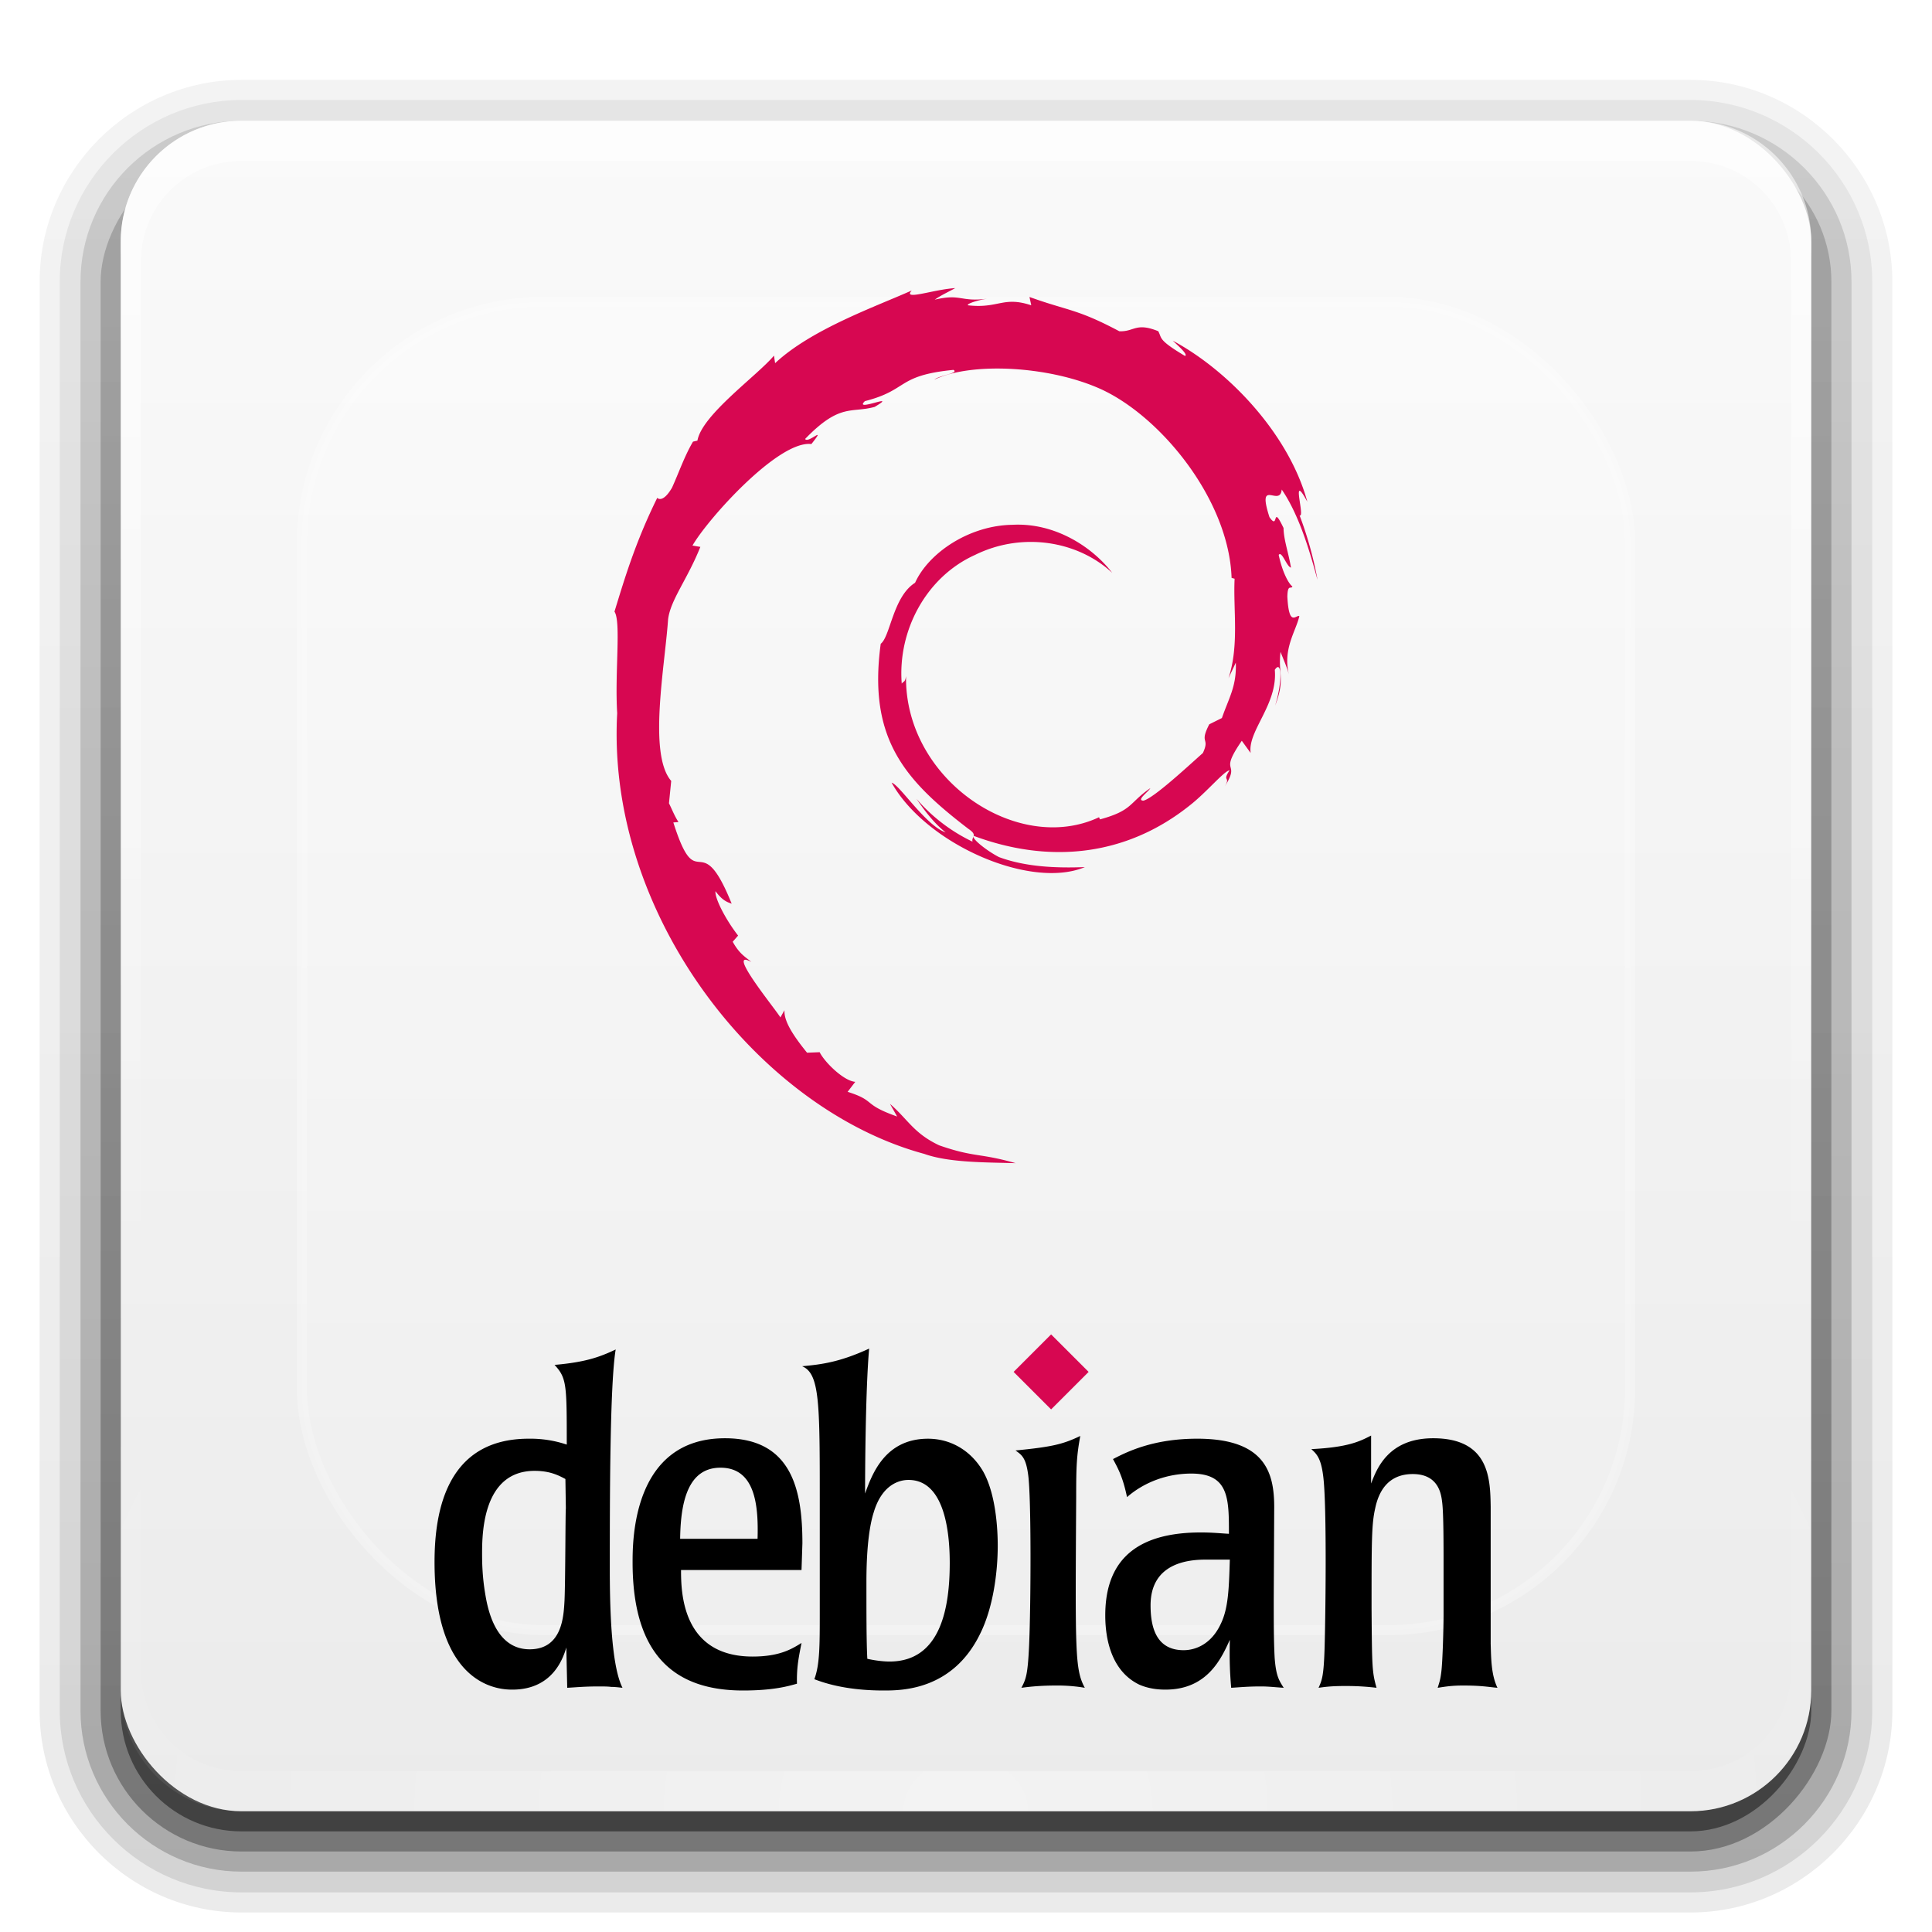 <svg xmlns="http://www.w3.org/2000/svg" xmlns:xlink="http://www.w3.org/1999/xlink" version="1.0" width="96" height="96"><defs><linearGradient x1="45.448" y1="92.54" x2="45.448" y2="7.017" id="f" gradientUnits="userSpaceOnUse" gradientTransform="scale(1.006 .994)"><stop offset="0"/><stop offset="1" stop-opacity=".588"/></linearGradient><linearGradient id="b"><stop offset="0" stop-color="#fff"/><stop offset="1" stop-color="#fff" stop-opacity="0"/></linearGradient><linearGradient id="a"><stop offset="0" stop-color="#ebebeb"/><stop offset="1" stop-color="#fafafa"/></linearGradient><linearGradient x1="48" y1="90" x2="48" y2="5.988" id="m" xlink:href="#a" gradientUnits="userSpaceOnUse"/><filter color-interpolation-filters="sRGB" id="g"><feGaussianBlur stdDeviation="1.71"/></filter><linearGradient x1="36.357" y1="6" x2="36.357" y2="63.893" id="n" xlink:href="#b" gradientUnits="userSpaceOnUse"/><linearGradient x1="45.448" y1="92.54" x2="45.448" y2="7.017" id="c" gradientUnits="userSpaceOnUse" gradientTransform="matrix(1.006 0 0 .994 100 0)"><stop offset="0"/><stop offset="1" stop-opacity=".588"/></linearGradient><linearGradient x1="32.251" y1="6.132" x2="32.251" y2="90.239" id="i" xlink:href="#c" gradientUnits="userSpaceOnUse" gradientTransform="matrix(1.024 0 0 1.012 -1.143 -98.071)"/><linearGradient x1="32.251" y1="6.132" x2="32.251" y2="90.239" id="j" xlink:href="#c" gradientUnits="userSpaceOnUse" gradientTransform="matrix(1.024 0 0 1.012 -1.143 -98.071)"/><linearGradient x1="32.251" y1="6.132" x2="32.251" y2="90.239" id="k" xlink:href="#c" gradientUnits="userSpaceOnUse" gradientTransform="matrix(1.024 0 0 1.012 -1.143 -98.071)"/><linearGradient x1="32.251" y1="6.132" x2="32.251" y2="90.239" id="l" xlink:href="#c" gradientUnits="userSpaceOnUse" gradientTransform="translate(0 -97)"/><linearGradient x1="32.251" y1="6.132" x2="32.251" y2="90.239" id="h" xlink:href="#c" gradientUnits="userSpaceOnUse" gradientTransform="matrix(1.024 0 0 1.012 -1.143 -98.071)"/><linearGradient id="d"><stop offset="0" stop-color="#fff"/><stop offset="1" stop-color="#fff" stop-opacity="0"/></linearGradient><radialGradient cx="48" cy="90.172" r="42" fx="48" fy="90.172" id="o" xlink:href="#d" gradientUnits="userSpaceOnUse" gradientTransform="matrix(1.157 0 0 .996 -7.551 .197)"/><linearGradient id="e"><stop offset="0" stop-color="#fff"/><stop offset="1" stop-color="#fff" stop-opacity="0"/></linearGradient><clipPath id="p"><rect width="84" height="84" rx="6" ry="6" x="6" y="6" fill="#fff"/></clipPath><filter x="-.192" y="-.192" width="1.384" height="1.384" color-interpolation-filters="sRGB" id="r"><feGaussianBlur stdDeviation="5.28"/></filter><linearGradient x1="48" y1="20.221" x2="48" y2="138.661" id="q" xlink:href="#e" gradientUnits="userSpaceOnUse"/></defs><g transform="scale(1 -1)"><path d="M12-95.031c-5.511 0-10.031 4.52-10.031 10.031v71C1.969-8.489 6.489-3.969 12-3.969h72c5.511 0 10.031-4.52 10.031-10.031v-71c0-5.511-4.52-10.031-10.031-10.031H12z" opacity=".08" fill="url(#h)"/><path d="M12-94.031c-4.972 0-9.031 4.06-9.031 9.031v71c0 4.972 4.06 9.031 9.031 9.031h72c4.972 0 9.031-4.06 9.031-9.031v-71c0-4.972-4.06-9.031-9.031-9.031H12z" opacity=".1" fill="url(#i)"/><path d="M12-93c-4.41 0-8 3.59-8 8v71c0 4.41 3.59 8 8 8h72c4.41 0 8-3.59 8-8v-71c0-4.41-3.59-8-8-8H12z" opacity=".2" fill="url(#j)"/><rect width="86" height="85" rx="7" ry="7" x="5" y="-92" opacity=".3" fill="url(#k)"/><rect width="84" height="84" rx="6" ry="6" x="6" y="-91" opacity=".45" fill="url(#l)"/></g><rect width="84" height="84" rx="6" ry="6" x="6" y="6" fill="url(#m)"/><path d="M12 6c-3.324 0-6 2.676-6 6v72c0 .335.041.65.094.969.048.295.097.597.187.875l.032.094c.098.287.234.547.375.812.144.274.315.536.5.781a6.105 6.105 0 0 0 2.094 1.781c.278.14.573.247.874.344a4.843 4.843 0 0 1-.719-.375c-.007-.004-.023.005-.03 0-.033-.02-.063-.042-.095-.062-.12-.077-.23-.164-.343-.25-.106-.081-.214-.161-.313-.25a5.042 5.042 0 0 1-.5-.531 5.092 5.092 0 0 1-.312-.407c-.025-.038-.039-.086-.063-.125-.065-.103-.13-.204-.187-.312a5.371 5.371 0 0 1-.282-.625c-.007-.022-.023-.04-.03-.063-.033-.092-.037-.187-.063-.281-.03-.107-.07-.203-.094-.313A5.098 5.098 0 0 1 7 85V13c0-2.782 2.218-5 5-5h72c2.782 0 5 2.218 5 5v72c0 .364-.052.721-.125 1.063a4.896 4.896 0 0 1-.156.593c-.008.022-.024.04-.031.063a5.482 5.482 0 0 1-.22.531c-.04.083-.078.17-.124.25-.055.097-.127.188-.188.281a5.092 5.092 0 0 1-.312.406 5.05 5.05 0 0 1-.469.5l-.031.032a4.818 4.818 0 0 1-.438.344c-.102.073-.204.153-.312.218-.008.005-.024-.004-.031 0a4.843 4.843 0 0 1-.72.375c.302-.097.597-.204.876-.344a6.105 6.105 0 0 0 2.094-1.78c.184-.246.355-.508.5-.782a5.69 5.69 0 0 0 .374-.813l.032-.093c.09-.278.139-.58.187-.875.053-.318.094-.634.094-.969V12c0-3.324-2.676-6-6-6H12z" opacity=".6" fill="url(#n)"/><path d="M12 90c-3.324 0-6-2.676-6-6V12c0-.335.041-.65.094-.969.048-.295.097-.597.187-.875l.032-.094a5.69 5.69 0 0 1 .375-.812c.144-.274.315-.536.5-.781a6.105 6.105 0 0 1 2.094-1.781c.278-.14.573-.247.874-.344-.256.1-.486.236-.719.375-.007.004-.023-.005-.03 0-.033.019-.063.042-.095.062-.12.077-.23.164-.343.25-.106.081-.214.161-.313.25a5.042 5.042 0 0 0-.5.532c-.107.13-.218.265-.312.406-.025.038-.039.086-.063.125-.065.103-.13.204-.187.312a5.371 5.371 0 0 0-.282.625c-.007.022-.023.04-.03.063-.033.092-.037.187-.063.281-.03.107-.07.203-.094.313A5.098 5.098 0 0 0 7 11v72c0 2.782 2.218 5 5 5h72c2.782 0 5-2.218 5-5V11c0-.364-.052-.721-.125-1.063a4.896 4.896 0 0 0-.156-.593c-.008-.022-.024-.04-.031-.063a5.482 5.482 0 0 0-.22-.531c-.04-.083-.078-.17-.124-.25-.055-.097-.127-.188-.188-.281a5.092 5.092 0 0 0-.312-.406 5.05 5.05 0 0 0-.469-.5l-.031-.032a4.818 4.818 0 0 0-.438-.343c-.102-.074-.204-.154-.312-.22-.008-.004-.024.005-.031 0a4.843 4.843 0 0 0-.72-.374c.302.097.597.204.876.343a6.105 6.105 0 0 1 2.094 1.782c.184.245.355.507.5.781.14.265.276.525.374.813l.032.093c.09.278.139.58.187.875.053.318.094.634.094.969v72c0 3.324-2.676 6-6 6H12z" opacity=".4" fill="url(#o)"/><g><rect width="66" height="66" rx="12" ry="12" x="15" y="15" clip-path="url(#p)" opacity=".5" fill="url(#q)" stroke="#fff" stroke-width=".5" stroke-linecap="round" filter="url(#r)"/></g><g><path d="M61.407 32.926c.044 1.173-.342 1.744-.691 2.752l-.628.312c-.513.997.05.633-.317 1.426-.802.713-2.43 2.229-2.952 2.368-.382-.009.257-.45.341-.622-1.073.736-.861 1.105-2.502 1.553l-.048-.107c-4.045 1.904-9.665-1.868-9.59-7.014-.044.326-.124.245-.213.376-.209-2.647 1.223-5.306 3.637-6.394 2.362-1.168 5.13-.69 6.821.889-.928-1.217-2.778-2.508-4.969-2.388-2.147.035-4.156 1.399-4.826 2.88-1.1.693-1.228 2.67-1.707 3.032-.645 4.74 1.213 6.787 4.356 9.196.494.333.14.384.205.637a8.526 8.526 0 0 1-2.786-2.13c.417.61.868 1.204 1.45 1.67-.985-.333-2.301-2.386-2.684-2.47 1.697 3.04 6.885 5.33 9.603 4.194-1.258.046-2.855.025-4.267-.497-.595-.305-1.4-.937-1.256-1.055 3.708 1.384 7.538 1.048 10.746-1.523.817-.637 1.708-1.718 1.966-1.733-.388.584.067.281-.232.796.812-1.311-.354-.534.84-2.265l.441.607c-.165-1.09 1.353-2.411 1.199-4.133.348-.527.388.567.018 1.778.513-1.344.136-1.56.267-2.67.141.374.33.77.425 1.164-.334-1.3.341-2.187.51-2.942-.167-.073-.516.574-.596-.96.012-.666.186-.35.252-.513-.13-.076-.473-.586-.682-1.566.15-.23.404.597.61.63-.132-.778-.36-1.372-.37-1.97-.602-1.258-.213.168-.7-.54-.642-1.998.53-.464.61-1.37.97 1.405 1.524 3.586 1.779 4.488a18.38 18.38 0 0 0-.89-3.2c.295.125-.476-2.264.383-.682-.917-3.372-3.923-6.524-6.688-8.003.337.31.764.698.611.76-1.376-.819-1.134-.883-1.331-1.23-1.12-.455-1.194.038-1.935.002-2.112-1.121-2.52-1.002-4.463-1.703l.088.414c-1.399-.467-1.63.175-3.142 0-.092-.07.485-.26.96-.328-1.353.178-1.29-.267-2.614.049.326-.229.672-.381 1.02-.575-1.104.067-2.635.642-2.162.118-1.8.803-4.995 1.93-6.789 3.612l-.056-.376c-.822.986-3.584 2.945-3.804 4.224l-.22.051c-.427.724-.704 1.544-1.043 2.289-.559.953-.82.367-.74.517-1.1 2.23-1.647 4.103-2.119 5.64.336.503.009 3.027.135 5.047-.551 9.977 7.002 19.663 15.259 21.898 1.21.434 3.01.419 4.54.461-1.806-.516-2.039-.273-3.799-.886-1.269-.599-1.546-1.281-2.446-2.062l.356.63c-1.763-.625-1.025-.773-2.46-1.227l.38-.496c-.57-.043-1.513-.962-1.77-1.473l-.626.025c-.75-.925-1.151-1.594-1.122-2.112l-.202.36c-.228-.393-2.763-3.476-1.448-2.758-.245-.223-.57-.363-.922-1.004l.268-.305c-.632-.815-1.164-1.858-1.124-2.206.338.456.572.541.804.62-1.598-3.965-1.688-.219-2.898-4.036l.256-.02c-.196-.297-.316-.617-.473-.933l.111-1.11c-1.15-1.328-.321-5.654-.155-8.027.115-.964.96-1.991 1.603-3.602l-.391-.067c.748-1.306 4.274-5.245 5.908-5.043.79-.993-.158-.003-.312-.253 1.738-1.798 2.284-1.27 3.457-1.594 1.264-.75-1.086.293-.486-.286 2.186-.558 1.549-1.27 4.4-1.553.302.171-.697.264-.948.486 1.822-.891 5.764-.688 8.327.495 2.97 1.389 6.31 5.494 6.442 9.356l.15.04c-.076 1.536.235 3.312-.304 4.943l.364-.773" fill="#d70751"/><path d="M28.117 74.955c-.022.022-.022 3.645-.067 4.59-.044.765-.112 2.408-1.732 2.408-1.666 0-2.07-1.913-2.206-2.745-.157-.923-.157-1.689-.157-2.025 0-1.08.067-4.097 2.61-4.097.766 0 1.193.226 1.53.405l.022 1.464zm-6.525 2.656c0 6.345 3.375 6.345 3.87 6.345 1.396 0 2.296-.766 2.678-2.093l.045 2.002c.428-.022.855-.067 1.553-.067.247 0 .45 0 .63.023.18 0 .36.022.563.044-.36-.72-.63-2.34-.63-5.85 0-3.421 0-9.204.292-10.96-.81.384-1.508.631-3.038.766.607.652.607.99.607 3.96a5.685 5.685 0 0 0-1.89-.293c-4.027 0-4.68 3.511-4.68 6.123M33.796 76.462c.023-1.868.405-3.533 2.003-3.533 1.755 0 1.89 1.934 1.844 3.533h-3.847zm6.075.225c0-2.633-.517-5.221-3.848-5.221-4.59 0-4.59 5.087-4.59 6.166 0 4.568 2.048 6.368 5.49 6.368 1.53 0 2.273-.224 2.678-.338-.022-.81.09-1.327.226-2.025-.473.294-1.08.676-2.43.676-3.511 0-3.557-3.197-3.557-4.299h5.987l.044-1.327M47.192 77.655c0 2.092-.382 4.906-2.993 4.906-.36 0-.81-.069-1.102-.136-.045-.81-.045-2.205-.045-3.825 0-1.936.202-2.947.36-3.443.472-1.598 1.53-1.62 1.732-1.62 1.71 0 2.048 2.363 2.048 4.118zm-6.458 2.453c0 1.665 0 2.61-.27 3.33.923.36 2.07.562 3.443.562.878 0 3.42 0 4.793-2.812.652-1.306.877-3.061.877-4.389 0-.81-.09-2.587-.742-3.713-.63-1.057-1.643-1.597-2.722-1.597-2.16 0-2.79 1.8-3.128 2.723 0-1.148.022-5.153.202-7.201-1.462.675-2.363.787-3.33.877.877.36.877 1.846.877 6.684v5.536M53.903 83.865a8.04 8.04 0 0 0-1.419-.112c-.718 0-1.215.045-1.731.112.224-.427.314-.63.382-2.092.09-2.003.112-7.36-.045-8.485-.113-.855-.315-.99-.63-1.215 1.845-.18 2.363-.314 3.218-.72-.18.99-.203 1.486-.203 2.993-.045 7.765-.067 8.597.428 9.52M61.11 77.496c-.046 1.418-.068 2.409-.452 3.196-.472 1.013-1.26 1.305-1.844 1.305-1.352 0-1.643-1.124-1.643-2.227 0-2.115 1.89-2.274 2.744-2.274h1.194zm-6.19 2.769c0 1.418.428 2.835 1.689 3.443.562.248 1.125.248 1.305.248 2.07 0 2.768-1.53 3.196-2.476-.023.99 0 1.597.067 2.385.405-.022.81-.067 1.486-.067.382 0 .742.045 1.124.067-.247-.382-.382-.608-.45-1.485-.045-.855-.045-1.71-.045-2.903l.023-4.59c0-1.711-.45-3.399-3.826-3.399-2.228 0-3.532.676-4.185 1.013.27.496.495.922.697 1.89.879-.765 2.026-1.17 3.196-1.17 1.868 0 1.868 1.238 1.868 2.993-.427-.022-.788-.067-1.396-.067-2.859 0-4.749 1.102-4.749 4.118M74.07 81.638c.023.765.023 1.575.338 2.228-.496-.045-.788-.113-1.71-.113-.54 0-.833.046-1.26.113.089-.292.135-.405.18-.788.067-.517.112-2.25.112-2.858v-2.43c0-1.058 0-2.589-.068-3.128-.045-.382-.156-1.417-1.463-1.417-1.282 0-1.71.944-1.868 1.71-.179.787-.179 1.643-.179 4.972.022 2.881.022 3.15.247 3.938-.382-.044-.855-.089-1.53-.089-.54 0-.9.022-1.35.09.158-.36.248-.541.293-1.8.046-1.239.135-7.315-.068-8.754-.112-.879-.338-1.08-.585-1.306 1.823-.09 2.408-.383 2.97-.674v2.384c.27-.698.833-2.25 3.084-2.25 2.813 0 2.835 2.047 2.858 3.397v6.775"/><path d="M54.093 68.169l-1.864 1.863-1.863-1.863 1.863-1.863 1.864 1.863" fill="#d70751"/></g></svg>